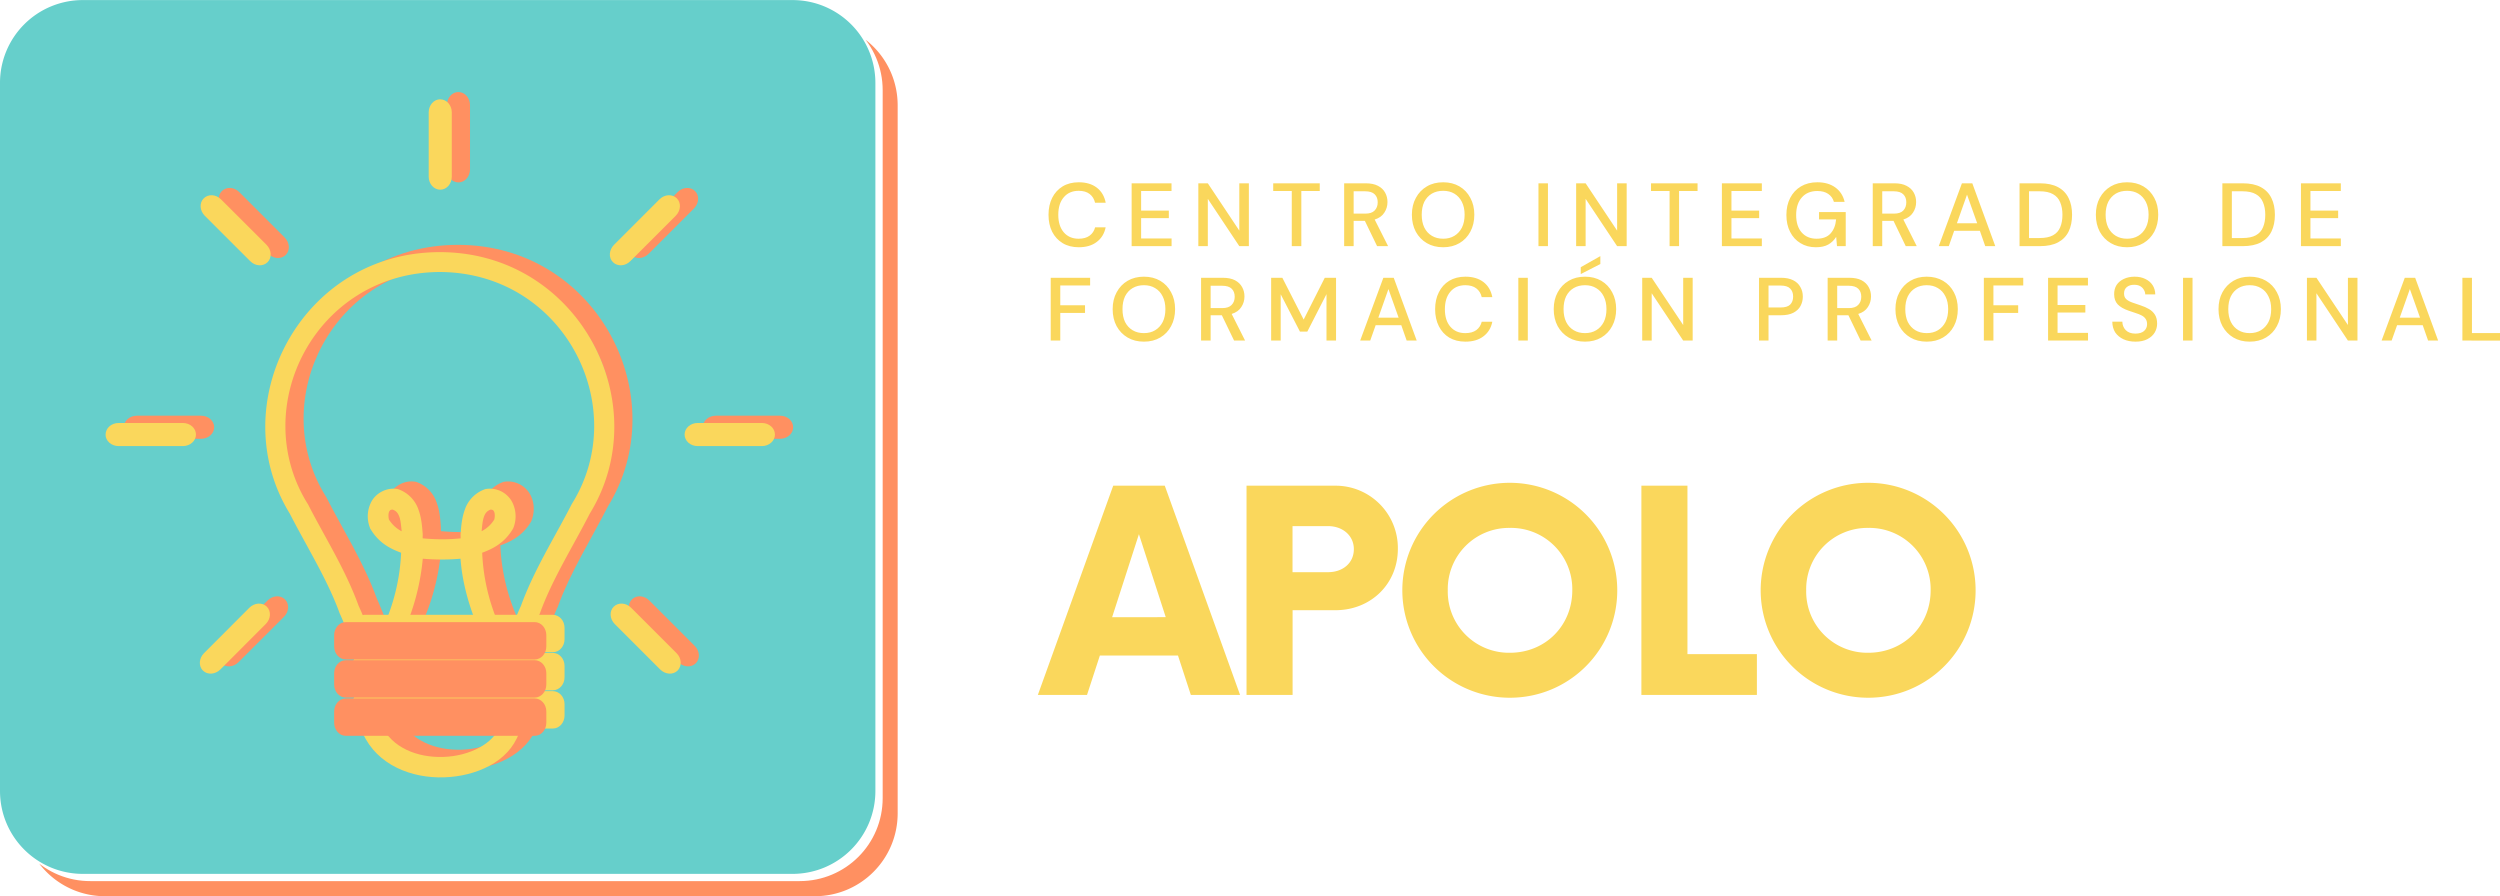 <svg xmlns="http://www.w3.org/2000/svg" width="1374.28" height="492.67" viewBox="0 0 363.61 130.35"><defs><filter id="b" x="0" width="1" y="0" height="1" color-interpolation-filters="sRGB"><feGaussianBlur/></filter><filter id="a" x="0" width="1" y="0" height="1" color-interpolation-filters="sRGB"><feGaussianBlur/></filter><clipPath clipPathUnits="userSpaceOnUse" id="c"><path class="powerclip" d="M35.9-164.64h137.33v137.1H35.9zm14.9 7.2a12.04 12.04 0 00-12.08 12.07v102.95c0 6.68 5.39 12.07 12.07 12.07h103.17c6.7 0 12.08-5.39 12.08-12.07v-102.95c0-6.69-5.39-12.07-12.08-12.07z" fill="#efd86a" stroke-width="1.89" paint-order="stroke markers fill"/></clipPath></defs><g stroke-width=".26" fill="#fad75c"><g aria-label="CENTRO INTEGRADO DE FORMACIÓN PROFESIONAL" transform="translate(-174.34 -246.88)" style="line-height:1.05;white-space:pre;inline-size:229.567" font-weight="500" font-size="13.05" font-family="DM Sans" letter-spacing="2.25" stroke="none" filter="url(#a)"><path d="M331.24 282.84q-1.36 0-2.35-.6-.98-.6-1.52-1.65-.53-1.07-.53-2.47 0-1.4.53-2.46.54-1.07 1.52-1.67.99-.6 2.35-.6 1.6 0 2.62.78t1.3 2.2h-1.55q-.18-.8-.78-1.27-.6-.47-1.6-.47-1.38 0-2.17.94-.8.92-.8 2.55 0 1.62.8 2.55.8.93 2.16.93 1 0 1.6-.45.6-.44.8-1.21h1.53q-.27 1.36-1.3 2.13-1 .77-2.61.77zM338.93 282.68v-9.14h5.8v1.12h-4.42v2.85h4.03v1.1h-4.03v2.95h4.43v1.12zM348.63 282.68v-9.14h1.38l4.58 6.88v-6.88h1.39v9.14h-1.39l-4.58-6.88v6.88zM362.22 282.68v-8.02h-2.7v-1.12h6.77v1.12h-2.68v8.02zM369.84 282.68v-9.14h3.14q1.08 0 1.78.37.7.36 1.04.99.34.61.34 1.37 0 .85-.46 1.54-.44.7-1.4 1l1.95 3.87h-1.6l-1.78-3.68h-1.63v3.68zm1.38-4.73h1.68q.94 0 1.37-.45.45-.46.45-1.2 0-.72-.43-1.15-.43-.45-1.4-.45h-1.67zM384.24 282.84q-1.36 0-2.38-.6-1.02-.6-1.6-1.66-.57-1.07-.57-2.47 0-1.4.58-2.45.57-1.07 1.6-1.67 1-.6 2.37-.6 1.35 0 2.37.6t1.58 1.67q.58 1.05.58 2.45 0 1.4-.58 2.47-.56 1.06-1.58 1.66-1.02.6-2.37.6zm0-1.24q.94 0 1.63-.42.7-.42 1.1-1.2.39-.79.39-1.87t-.4-1.87q-.39-.78-1.1-1.2-.68-.41-1.62-.41-.94 0-1.65.41-.7.42-1.1 1.2-.37.79-.37 1.87t.38 1.87q.39.78 1.1 1.2.7.42 1.64.42zM398.1 282.68v-9.14h1.38v9.14zM403.58 282.68v-9.14h1.38l4.58 6.88v-6.88h1.39v9.14h-1.39l-4.58-6.88v6.88zM417.17 282.68v-8.02h-2.7v-1.12h6.77v1.12h-2.69v8.02zM424.78 282.68v-9.14h5.81v1.12h-4.42v2.85h4.03v1.1h-4.03v2.95h4.42v1.12zM438.45 282.84q-1.29 0-2.25-.6-.97-.58-1.5-1.64-.54-1.05-.54-2.46 0-1.4.55-2.47.55-1.07 1.55-1.67 1.02-.61 2.4-.61 1.57 0 2.61.75 1.05.76 1.36 2.1h-1.56q-.21-.74-.83-1.16-.61-.42-1.58-.42-1.43 0-2.25.93-.83.93-.83 2.56t.81 2.55q.81.9 2.16.9t2.03-.76q.7-.77.81-2.05h-2.48v-1.07h3.88v4.96h-1.27l-.12-1.35q-.45.72-1.14 1.11-.7.4-1.8.4zM446.72 282.68v-9.14h3.15q1.08 0 1.77.37.7.36 1.05.99.34.61.34 1.37 0 .85-.46 1.54-.45.7-1.4 1l1.95 3.87h-1.6l-1.78-3.68h-1.64v3.68zm1.38-4.73h1.69q.94 0 1.37-.45.44-.46.44-1.2 0-.72-.43-1.15-.43-.45-1.4-.45h-1.67zM456.32 282.68l3.37-9.14h1.51l3.34 9.14h-1.46l-.78-2.23h-3.74l-.78 2.23zm2.64-3.33h2.95l-1.48-4.16zM468.07 282.68v-9.14h2.96q1.6 0 2.64.56t1.54 1.6q.5 1.01.5 2.42 0 1.4-.5 2.43-.5 1.02-1.54 1.58-1.03.55-2.64.55zm1.38-1.18h1.53q1.24 0 1.96-.4.73-.4 1.04-1.16.33-.76.33-1.82 0-1.05-.33-1.82-.31-.77-1.04-1.18-.72-.42-1.96-.42h-1.53zM483.71 282.84q-1.36 0-2.37-.6-1.02-.6-1.6-1.66-.57-1.07-.57-2.47 0-1.4.57-2.45.58-1.07 1.6-1.67 1.01-.6 2.37-.6t2.38.6q1.01.6 1.58 1.67.57 1.05.57 2.45 0 1.4-.57 2.47-.57 1.06-1.58 1.66-1.02.6-2.38.6zm0-1.24q.94 0 1.63-.42.7-.42 1.1-1.2.4-.79.4-1.87t-.4-1.87q-.4-.78-1.1-1.2-.69-.41-1.63-.41t-1.64.41q-.7.42-1.1 1.2-.38.79-.38 1.87t.38 1.87q.4.78 1.1 1.2.7.42 1.64.42zM497.57 282.68v-9.14h2.96q1.6 0 2.64.56t1.54 1.6q.5 1.01.5 2.42 0 1.4-.5 2.43-.5 1.02-1.54 1.58-1.03.55-2.64.55zm1.38-1.18h1.53q1.24 0 1.96-.4.73-.4 1.04-1.16.33-.76.33-1.82 0-1.05-.33-1.82-.31-.77-1.04-1.18-.72-.42-1.96-.42h-1.53zM509 282.68v-9.14h5.8v1.12h-4.42v2.85h4.03v1.1h-4.03v2.95h4.42v1.12zM327.16 296.41v-9.13h5.73v1.12h-4.34v2.88h3.6v1.11h-3.6v4.02zM340.72 296.57q-1.36 0-2.38-.6-1.02-.6-1.6-1.66-.57-1.07-.57-2.47 0-1.4.58-2.45.57-1.07 1.59-1.67 1.02-.6 2.38-.6 1.35 0 2.37.6t1.58 1.67q.58 1.06.58 2.45 0 1.4-.58 2.47-.56 1.06-1.58 1.66-1.02.6-2.37.6zm0-1.24q.94 0 1.63-.42.7-.42 1.1-1.2.39-.78.39-1.87 0-1.08-.4-1.86-.39-.79-1.1-1.2-.68-.42-1.62-.42-.94 0-1.65.42-.7.41-1.1 1.2-.37.78-.37 1.86 0 1.09.37 1.87.4.78 1.1 1.2.7.42 1.65.42zM349.03 296.41v-9.13h3.15q1.08 0 1.78.36.7.37 1.04 1 .34.6.34 1.36 0 .85-.46 1.54-.44.7-1.4 1l1.95 3.87h-1.6l-1.78-3.68h-1.63v3.68zm1.39-4.72h1.68q.94 0 1.37-.46.45-.46.45-1.19t-.43-1.16q-.44-.44-1.4-.44h-1.67zM359.22 296.41v-9.13h1.63l3.1 6.08 3.07-6.08h1.64v9.13h-1.39v-6.75l-2.79 5.45h-1.07l-2.8-5.43v6.73zM372.17 296.41l3.37-9.13h1.51l3.34 9.13h-1.46l-.78-2.23h-3.73l-.79 2.23zm2.64-3.33h2.95l-1.48-4.16zM387.47 296.57q-1.35 0-2.35-.59-.98-.6-1.51-1.66-.54-1.07-.54-2.46 0-1.41.54-2.47.53-1.07 1.51-1.67 1-.6 2.35-.6 1.6 0 2.63.78 1.02.79 1.29 2.2h-1.54q-.18-.8-.78-1.27-.6-.47-1.61-.47-1.37 0-2.17.94-.8.93-.8 2.56 0 1.62.8 2.54.8.93 2.17.93 1 0 1.6-.44.6-.45.79-1.22h1.54q-.27 1.36-1.3 2.13-1.01.77-2.62.77zM395.17 296.41v-9.13h1.38v9.13zM404.87 296.57q-1.36 0-2.38-.6-1.02-.6-1.6-1.66-.57-1.07-.57-2.47 0-1.4.58-2.45.57-1.07 1.6-1.67 1.01-.6 2.37-.6 1.35 0 2.37.6t1.58 1.67q.58 1.06.58 2.45 0 1.4-.58 2.47-.56 1.06-1.58 1.66-1.02.6-2.37.6zm0-1.24q.94 0 1.63-.42.7-.42 1.1-1.2.39-.78.39-1.87 0-1.08-.4-1.86-.39-.79-1.1-1.2-.68-.42-1.62-.42-.94 0-1.65.42-.7.41-1.1 1.2-.37.78-.37 1.86 0 1.09.38 1.87.39.78 1.1 1.2.7.42 1.64.42zm-.62-8.59v-1l2.85-1.61v1.15zM413.19 296.41v-9.13h1.38l4.58 6.87v-6.87h1.38v9.13h-1.38l-4.58-6.88v6.88zM430.18 296.41v-9.13h3.2q1.06 0 1.77.36.7.35 1.04.98.36.61.36 1.4 0 .74-.34 1.37-.33.61-1.04.98-.7.36-1.8.36h-1.81v3.68zm1.38-4.81h1.75q.98 0 1.4-.42.43-.43.43-1.16 0-.76-.44-1.18-.41-.43-1.4-.43h-1.74zM440.16 296.41v-9.13h3.15q1.08 0 1.78.36.7.37 1.04 1 .34.6.34 1.36 0 .85-.46 1.54-.44.7-1.4 1l1.95 3.87h-1.6l-1.78-3.68h-1.63v3.68zm1.39-4.72h1.68q.94 0 1.37-.46.45-.46.45-1.19t-.43-1.16q-.44-.44-1.4-.44h-1.67zM454.57 296.57q-1.36 0-2.38-.6-1.02-.6-1.6-1.66-.57-1.07-.57-2.47 0-1.4.58-2.45.57-1.07 1.59-1.67 1.02-.6 2.38-.6 1.35 0 2.37.6t1.58 1.67q.57 1.06.57 2.45 0 1.4-.57 2.47-.56 1.06-1.58 1.66-1.02.6-2.37.6zm0-1.24q.94 0 1.63-.42.7-.42 1.1-1.2.39-.78.39-1.87 0-1.08-.4-1.86-.39-.79-1.1-1.2-.68-.42-1.62-.42-.94 0-1.65.42-.7.41-1.1 1.2-.37.78-.37 1.86 0 1.09.37 1.87.4.78 1.1 1.2.7.42 1.65.42zM462.88 296.41v-9.13h5.73v1.12h-4.34v2.88h3.6v1.11h-3.6v4.02zM472.22 296.41v-9.13h5.8v1.12h-4.42v2.84h4.04v1.1h-4.04v2.95h4.43v1.12zM484.94 296.57q-1 0-1.76-.35-.76-.36-1.2-1-.41-.66-.42-1.56h1.46q.01.73.5 1.24.5.5 1.4.5.8 0 1.25-.37.45-.4.45-1 0-.48-.22-.78-.2-.3-.59-.5-.36-.19-.85-.34l-1.01-.34q-1.06-.36-1.6-.92-.52-.56-.52-1.47-.01-.77.35-1.35.38-.57 1.05-.88.68-.33 1.58-.33.89 0 1.55.33.68.32 1.06.9.38.58.39 1.35h-1.46q0-.35-.19-.66-.18-.33-.53-.54-.35-.2-.86-.2-.65-.02-1.09.32-.41.34-.41.94 0 .54.31.82.31.29.86.49l1.26.43q.67.22 1.2.53.54.31.86.82.32.51.32 1.3 0 .69-.35 1.29-.35.59-1.06.96-.7.37-1.73.37zM491.85 296.41v-9.13h1.38v9.13zM501.55 296.57q-1.36 0-2.38-.6-1.01-.6-1.59-1.66-.57-1.07-.57-2.47 0-1.4.57-2.45.58-1.07 1.6-1.67 1.01-.6 2.37-.6t2.37.6q1.02.6 1.58 1.67.58 1.06.58 2.45 0 1.4-.58 2.47-.56 1.06-1.58 1.66-1.01.6-2.37.6zm0-1.24q.94 0 1.63-.42.7-.42 1.1-1.2.39-.78.39-1.87 0-1.08-.4-1.86-.38-.79-1.09-1.2-.7-.42-1.63-.42-.94 0-1.65.42-.7.41-1.1 1.2-.37.78-.37 1.86 0 1.09.38 1.87.39.78 1.1 1.2.7.42 1.64.42zM509.87 296.41v-9.13h1.38l4.58 6.87v-6.87h1.39v9.13h-1.39l-4.58-6.88v6.88zM520.73 296.41l3.37-9.13h1.51l3.34 9.13h-1.46l-.78-2.23h-3.73l-.79 2.23zm2.64-3.33h2.95l-1.48-4.16zM532.48 296.41v-9.13h1.39v8.04h4.15v1.1z" style="-inkscape-font-specification:'DM Sans Medium'"/></g><g aria-label="APOLO" style="line-height:1.25;-inkscape-font-specification:Now" font-weight="400" font-size="40.57" font-family="Now" letter-spacing="-1.4" word-spacing="0"><path d="M173.2 101.07h7.16l-10.95-30.43h-7.5l-10.96 30.43h7.15l1.87-5.73h11.36zm-11.45-11.3l3.9-12.08 3.9 12.07zM194.22 70.64H181.3v30.43h6.7V88.75h6.23c5.13 0 9.08-3.8 9.08-8.93a9.06 9.06 0 00-9.08-9.18zm-1.06 12.58h-5.17v-6.7h5.17c2.13 0 3.75 1.38 3.75 3.35 0 2.03-1.62 3.35-3.75 3.35z" style="-inkscape-font-specification:Now"/><path d="M219.6 101.48c8.67 0 15.62-7 15.62-15.62a15.63 15.63 0 10-15.62 15.62zm0-6.54a8.9 8.9 0 01-9.03-9.08 8.9 8.9 0 019.03-9.08 8.91 8.91 0 019.08 9.08c0 5.12-3.9 9.08-9.08 9.08zM245.43 95.14v-24.5h-6.7v30.43h16.8v-5.93zM271.72 101.48c8.67 0 15.62-7 15.62-15.62a15.63 15.63 0 10-15.62 15.62zm0-6.54a8.9 8.9 0 01-9.02-9.08 8.9 8.9 0 019.02-9.08 8.91 8.91 0 019.08 9.08c0 5.12-3.9 9.08-9.08 9.08z" style="-inkscape-font-specification:Now"/></g></g><g transform="translate(-40.19 -148.9)" filter="url(#b)"><path transform="matrix(1 0 0 -1 2.53 119.61)" clip-path="url(#c)" d="M52.98-159.64h103.17c6.69 0 12.07 5.39 12.07 12.07v102.95c0 6.69-5.38 12.07-12.07 12.07H52.98A12.04 12.04 0 0140.9-44.62v-102.95c0-6.68 5.38-12.07 12.07-12.07z" fill="#ff9061" filter="url(#b)"/><path transform="matrix(1 0 0 -1 0 0)" d="M52.26-276h103.18c6.68 0 12.07 5.39 12.07 12.07v102.95c0 6.69-5.39 12.07-12.07 12.07H52.26a12.04 12.04 0 01-12.07-12.07v-102.95c0-6.68 5.39-12.07 12.07-12.07z" fill="#66cfcb" paint-order="stroke markers fill" filter="url(#b)"/></g><g transform="translate(-40.19 -148.9)" filter="url(#a)"><path style="line-height:normal;font-variant-ligatures:normal;font-variant-position:normal;font-variant-caps:normal;font-variant-numeric:normal;font-variant-alternates:normal;font-variant-east-asian:normal;font-feature-settings:normal;font-variation-settings:normal;text-indent:0;text-align:start;text-decoration-line:none;text-decoration-style:solid;text-decoration-color:#000;text-transform:none;text-orientation:mixed;white-space:normal;shape-padding:0;shape-margin:0;inline-size:0;isolation:auto;mix-blend-mode:normal;solid-color:#000;solid-opacity:1" d="M98.3 253.28l-2.7 1.23c2.1 4.65 7.16 6.54 11.82 6.39 4.67-.15 9.38-2.24 10.89-6.4l-2.79-1.01c-.9 2.5-4.38 4.32-8.19 4.45-3.82.12-7.54-1.37-9.03-4.66z" color="#000" font-weight="400" font-family="sans-serif" overflow="visible" fill="#ff9061" paint-order="stroke markers fill" enable-background="accumulate"/><path d="M106.87 162.29c.93 0 1.68.84 1.68 1.9v9.34c0 1.05-.75 1.9-1.68 1.9-.93 0-1.68-.85-1.68-1.9v-9.35c0-1.05.75-1.9 1.68-1.9zM72.46 176.69c.66-.66 1.79-.6 2.53.15l6.6 6.6c.75.75.82 1.88.16 2.54-.66.65-1.78.59-2.53-.16l-6.6-6.6c-.75-.75-.82-1.88-.16-2.53zM58.2 211.04c0-.93.84-1.68 1.89-1.68h9.35c1.05 0 1.9.75 1.9 1.68 0 .93-.85 1.68-1.9 1.68h-9.35c-1.05 0-1.9-.75-1.9-1.68zM72.35 245.37c-.66-.66-.59-1.79.16-2.53l6.6-6.61c.75-.74 1.87-.81 2.53-.15.66.66.6 1.78-.15 2.53l-6.61 6.6c-.74.75-1.87.81-2.53.16zM141.28 176.69c-.66-.66-1.79-.6-2.53.15l-6.6 6.6c-.75.75-.82 1.88-.16 2.54.66.65 1.78.59 2.53-.16l6.6-6.6c.75-.75.82-1.88.16-2.53zM155.55 211.04c0-.93-.85-1.68-1.9-1.68h-9.35c-1.05 0-1.9.75-1.9 1.68 0 .93.85 1.68 1.9 1.68h9.35c1.05 0 1.9-.75 1.9-1.68zM141.39 245.37c.65-.66.59-1.79-.16-2.53l-6.6-6.6c-.75-.75-1.87-.82-2.53-.16-.66.66-.6 1.78.15 2.53l6.61 6.6c.74.75 1.87.81 2.53.16z" fill="#ff9061" paint-order="stroke markers fill"/><path style="line-height:normal;font-variant-ligatures:normal;font-variant-position:normal;font-variant-caps:normal;font-variant-numeric:normal;font-variant-alternates:normal;font-variant-east-asian:normal;font-feature-settings:normal;font-variation-settings:normal;text-indent:0;text-align:start;text-decoration-line:none;text-decoration-style:solid;text-decoration-color:#000;text-transform:none;text-orientation:mixed;white-space:normal;shape-padding:0;shape-margin:0;inline-size:0;isolation:auto;mix-blend-mode:normal;solid-color:#000;solid-opacity:1" d="M100.49 218.95c-1.5-.2-2.9.61-3.58 1.74a4.55 4.55 0 00-.3 3.84l.05.14.07.13c1.2 2 2.84 2.84 4.45 3.43-.14 3.37-.9 6.9-2.39 10.35l2.72 1.18a33.35 33.35 0 002.82-10.66c1.9.16 3.73.16 5.48 0 .26 3.6 1.33 7.22 2.82 10.66l2.72-1.18a29.14 29.14 0 01-2.39-10.35c1.61-.59 3.25-1.42 4.45-3.43l.07-.13.05-.14c.47-1.31.37-2.7-.3-3.84a3.69 3.69 0 00-3.58-1.74l-.13.01-.13.04a4.77 4.77 0 00-2.97 3.02c-.43 1.22-.52 2.46-.59 3.5-.02.21.01.42 0 .63-1.71.18-3.56.18-5.52 0-.01-.2.02-.41 0-.62-.07-1.03-.15-2.28-.6-3.5a4.77 4.77 0 00-2.96-3.03l-.13-.04zm-.52 3c.46.2.73.44.95 1.07.2.54.26 1.33.33 2.1-.7-.37-1.3-.88-1.84-1.72-.12-.47-.09-.95.06-1.2.12-.22.28-.23.5-.24zm14.2 0c.22.02.38.03.5.25.15.25.18.73.06 1.2a4.68 4.68 0 01-1.84 1.71c.07-.76.13-1.55.33-2.09.22-.63.49-.87.95-1.06z" color="#000" font-weight="400" font-family="sans-serif" overflow="visible" fill="#ff9061" enable-background="accumulate"/><path style="line-height:normal;font-variant-ligatures:normal;font-variant-position:normal;font-variant-caps:normal;font-variant-numeric:normal;font-variant-alternates:normal;font-variant-east-asian:normal;font-feature-settings:normal;font-variation-settings:normal;text-indent:0;text-align:start;text-decoration-line:none;text-decoration-style:solid;text-decoration-color:#000;text-transform:none;text-orientation:mixed;white-space:normal;shape-padding:0;shape-margin:0;inline-size:0;isolation:auto;mix-blend-mode:normal;solid-color:#000;solid-opacity:1" d="M85.04 222.63l-.06-.1c2.5 4.88 5.5 9.63 7.26 14.51l.02.07.03.06s.4.87.8 1.89.71 2.4.71 2.42l2.96.1c.05-1.33-.46-2.46-.9-3.6-.44-1.12-.88-2.06-.88-2.06l.05.12c-1.91-5.31-5-10.16-7.4-14.86l-.04-.06-.03-.05c-8.73-14.08 1.2-33.6 19.24-33.67 18.05.07 27.97 19.6 19.24 33.67l-.03.05-.03.06c-2.4 4.7-5.5 9.55-7.4 14.86l.04-.12s-.44.94-.88 2.07c-.43 1.13-.95 2.26-.9 3.6l2.96-.1c0-.04.31-1.4.7-2.43.4-1.02.81-1.89.81-1.89l.03-.06.02-.07c1.76-4.88 4.77-9.63 7.26-14.51l-.06.1c9.9-15.98-1.55-38.12-21.76-38.12-20.2 0-31.67 22.14-21.76 38.12z" color="#000" font-weight="400" font-family="sans-serif" overflow="visible" fill="#ff9061" enable-background="accumulate"/><g fill="#fad75c" paint-order="stroke markers fill"><path d="M93.14 243.86h27.45c.95 0 1.71.85 1.71 1.9v1.64c0 1.05-.76 1.9-1.7 1.9H93.13c-.95 0-1.7-.85-1.7-1.9v-1.63c0-1.06.75-1.91 1.7-1.91zM93.14 238.32h27.45c.95 0 1.71.85 1.71 1.9v1.64c0 1.05-.76 1.9-1.7 1.9H93.13c-.95 0-1.7-.85-1.7-1.9v-1.63c0-1.06.75-1.9 1.7-1.9zM93.14 249.42h27.45c.95 0 1.71.85 1.71 1.9v1.64c0 1.05-.76 1.9-1.7 1.9H93.13c-.95 0-1.7-.85-1.7-1.9v-1.63c0-1.06.75-1.91 1.7-1.91z"/></g></g><g transform="translate(-40.19 -148.9)" filter="url(#a)"><path style="line-height:normal;font-variant-ligatures:normal;font-variant-position:normal;font-variant-caps:normal;font-variant-numeric:normal;font-variant-alternates:normal;font-variant-east-asian:normal;font-feature-settings:normal;font-variation-settings:normal;text-indent:0;text-align:start;text-decoration-line:none;text-decoration-style:solid;text-decoration-color:#000;text-transform:none;text-orientation:mixed;white-space:normal;shape-padding:0;shape-margin:0;inline-size:0;isolation:auto;mix-blend-mode:normal;solid-color:#000;solid-opacity:1" d="M95.66 254.34l-2.7 1.22c2.1 4.66 7.15 6.55 11.82 6.4 4.66-.15 9.38-2.24 10.88-6.4l-2.79-1.02c-.9 2.5-4.37 4.33-8.19 4.45-3.81.13-7.54-1.36-9.02-4.65z" color="#000" font-weight="400" font-family="sans-serif" overflow="visible" fill="#fad75c" paint-order="stroke markers fill" enable-background="accumulate"/><path d="M104.22 163.35c.93 0 1.68.84 1.68 1.9v9.34c0 1.05-.75 1.9-1.68 1.9-.93 0-1.68-.85-1.68-1.9v-9.35c0-1.05.75-1.9 1.68-1.9zM69.82 177.75c.65-.66 1.78-.6 2.52.15l6.61 6.6c.75.75.81 1.88.16 2.53-.66.66-1.79.6-2.53-.15l-6.61-6.6c-.74-.75-.81-1.88-.15-2.53zM55.55 212.1c0-.93.84-1.68 1.9-1.68h9.34c1.05 0 1.9.75 1.9 1.68 0 .93-.85 1.68-1.9 1.68h-9.35c-1.05 0-1.9-.75-1.9-1.68zM69.7 246.43c-.65-.66-.58-1.79.16-2.53l6.6-6.61c.75-.74 1.88-.81 2.54-.15.65.65.59 1.78-.16 2.52l-6.6 6.61c-.75.74-1.88.81-2.53.16zM138.63 177.75c-.66-.66-1.78-.6-2.53.15l-6.6 6.6c-.75.75-.82 1.88-.16 2.53.66.66 1.79.6 2.53-.15l6.6-6.6c.75-.75.82-1.88.16-2.53zM152.9 212.1c0-.93-.85-1.68-1.9-1.68h-9.34c-1.05 0-1.9.75-1.9 1.68 0 .93.85 1.68 1.9 1.68H151c1.05 0 1.9-.75 1.9-1.68zM138.74 246.43c.66-.66.6-1.79-.15-2.53l-6.61-6.61c-.74-.74-1.87-.81-2.53-.15-.66.65-.59 1.78.15 2.52l6.61 6.61c.75.74 1.87.81 2.53.16z" fill="#fad75c" paint-order="stroke markers fill"/><path style="line-height:normal;font-variant-ligatures:normal;font-variant-position:normal;font-variant-caps:normal;font-variant-numeric:normal;font-variant-alternates:normal;font-variant-east-asian:normal;font-feature-settings:normal;font-variation-settings:normal;text-indent:0;text-align:start;text-decoration-line:none;text-decoration-style:solid;text-decoration-color:#000;text-transform:none;text-orientation:mixed;white-space:normal;shape-padding:0;shape-margin:0;inline-size:0;isolation:auto;mix-blend-mode:normal;solid-color:#000;solid-opacity:1" d="M82.4 223.69l-.07-.1c2.5 4.88 5.5 9.63 7.26 14.51l.03.07.03.06s.4.87.8 1.89.7 2.4.7 2.42l2.97.1c.04-1.34-.47-2.46-.9-3.6a38.13 38.13 0 00-.89-2.07l.05.13c-1.9-5.31-5-10.16-7.4-14.87l-.03-.05-.04-.05c-8.72-14.08 1.2-33.6 19.25-33.67 18.04.07 27.96 19.6 19.24 33.67l-.04.05-.02.05c-2.4 4.71-5.5 9.56-7.41 14.87l.05-.13s-.44.95-.88 2.08c-.44 1.13-.95 2.25-.9 3.6l2.96-.1c0-.04.3-1.4.7-2.43.4-1.02.8-1.89.8-1.89l.03-.06.03-.07c1.75-4.88 4.76-9.63 7.26-14.52l-.06.1c9.9-15.97-1.56-38.11-21.76-38.11-20.21 0-31.67 22.14-21.77 38.12z" color="#000" font-weight="400" font-family="sans-serif" overflow="visible" fill="#fad75c" enable-background="accumulate"/><path style="line-height:normal;font-variant-ligatures:normal;font-variant-position:normal;font-variant-caps:normal;font-variant-numeric:normal;font-variant-alternates:normal;font-variant-east-asian:normal;font-feature-settings:normal;font-variation-settings:normal;text-indent:0;text-align:start;text-decoration-line:none;text-decoration-style:solid;text-decoration-color:#000;text-transform:none;text-orientation:mixed;white-space:normal;shape-padding:0;shape-margin:0;inline-size:0;isolation:auto;mix-blend-mode:normal;solid-color:#000;solid-opacity:1" d="M97.84 220c-1.5-.18-2.9.62-3.57 1.75a4.55 4.55 0 00-.3 3.84l.04.14.08.13c1.2 2 2.83 2.84 4.44 3.43-.14 3.37-.9 6.9-2.38 10.35l2.72 1.17a33.34 33.34 0 002.81-10.65c1.9.16 3.73.16 5.49 0 .26 3.6 1.32 7.22 2.81 10.65l2.72-1.17a29.14 29.14 0 01-2.38-10.35c1.6-.59 3.24-1.43 4.44-3.43l.08-.13.05-.14a4.55 4.55 0 00-.3-3.84A3.69 3.69 0 00111 220l-.13.01-.13.04a4.77 4.77 0 00-2.96 3.02c-.44 1.23-.52 2.48-.6 3.51-.01.2.02.42 0 .62-1.71.18-3.55.18-5.51 0-.02-.2.01-.41 0-.62-.08-1.03-.16-2.28-.6-3.51a4.77 4.77 0 00-2.97-3.02l-.12-.04zm-.52 3.02c.47.19.73.43.96 1.06.19.53.25 1.32.33 2.09-.7-.37-1.31-.88-1.85-1.7-.11-.49-.09-.97.06-1.22.13-.21.28-.23.5-.23zm14.2 0c.22 0 .38.02.5.23.15.25.18.73.06 1.21a4.68 4.68 0 01-1.84 1.7c.07-.76.14-1.55.33-2.08.22-.63.5-.87.96-1.06z" color="#000" font-weight="400" font-family="sans-serif" overflow="visible" fill="#fad75c" enable-background="accumulate"/><g fill="#ff9061" paint-order="stroke markers fill"><path d="M90.5 244.92h27.45c.94 0 1.7.85 1.7 1.9v1.64c0 1.05-.76 1.9-1.7 1.9H90.49c-.94 0-1.7-.85-1.7-1.9v-1.64c0-1.05.76-1.9 1.7-1.9zM90.5 239.38h27.45c.94 0 1.7.85 1.7 1.9v1.64c0 1.05-.76 1.9-1.7 1.9H90.49c-.94 0-1.7-.85-1.7-1.9v-1.64c0-1.05.76-1.9 1.7-1.9zM90.5 250.48h27.45c.94 0 1.7.85 1.7 1.9v1.64c0 1.05-.76 1.9-1.7 1.9H90.49c-.94 0-1.7-.85-1.7-1.9v-1.64c0-1.05.76-1.9 1.7-1.9z"/></g></g></svg>